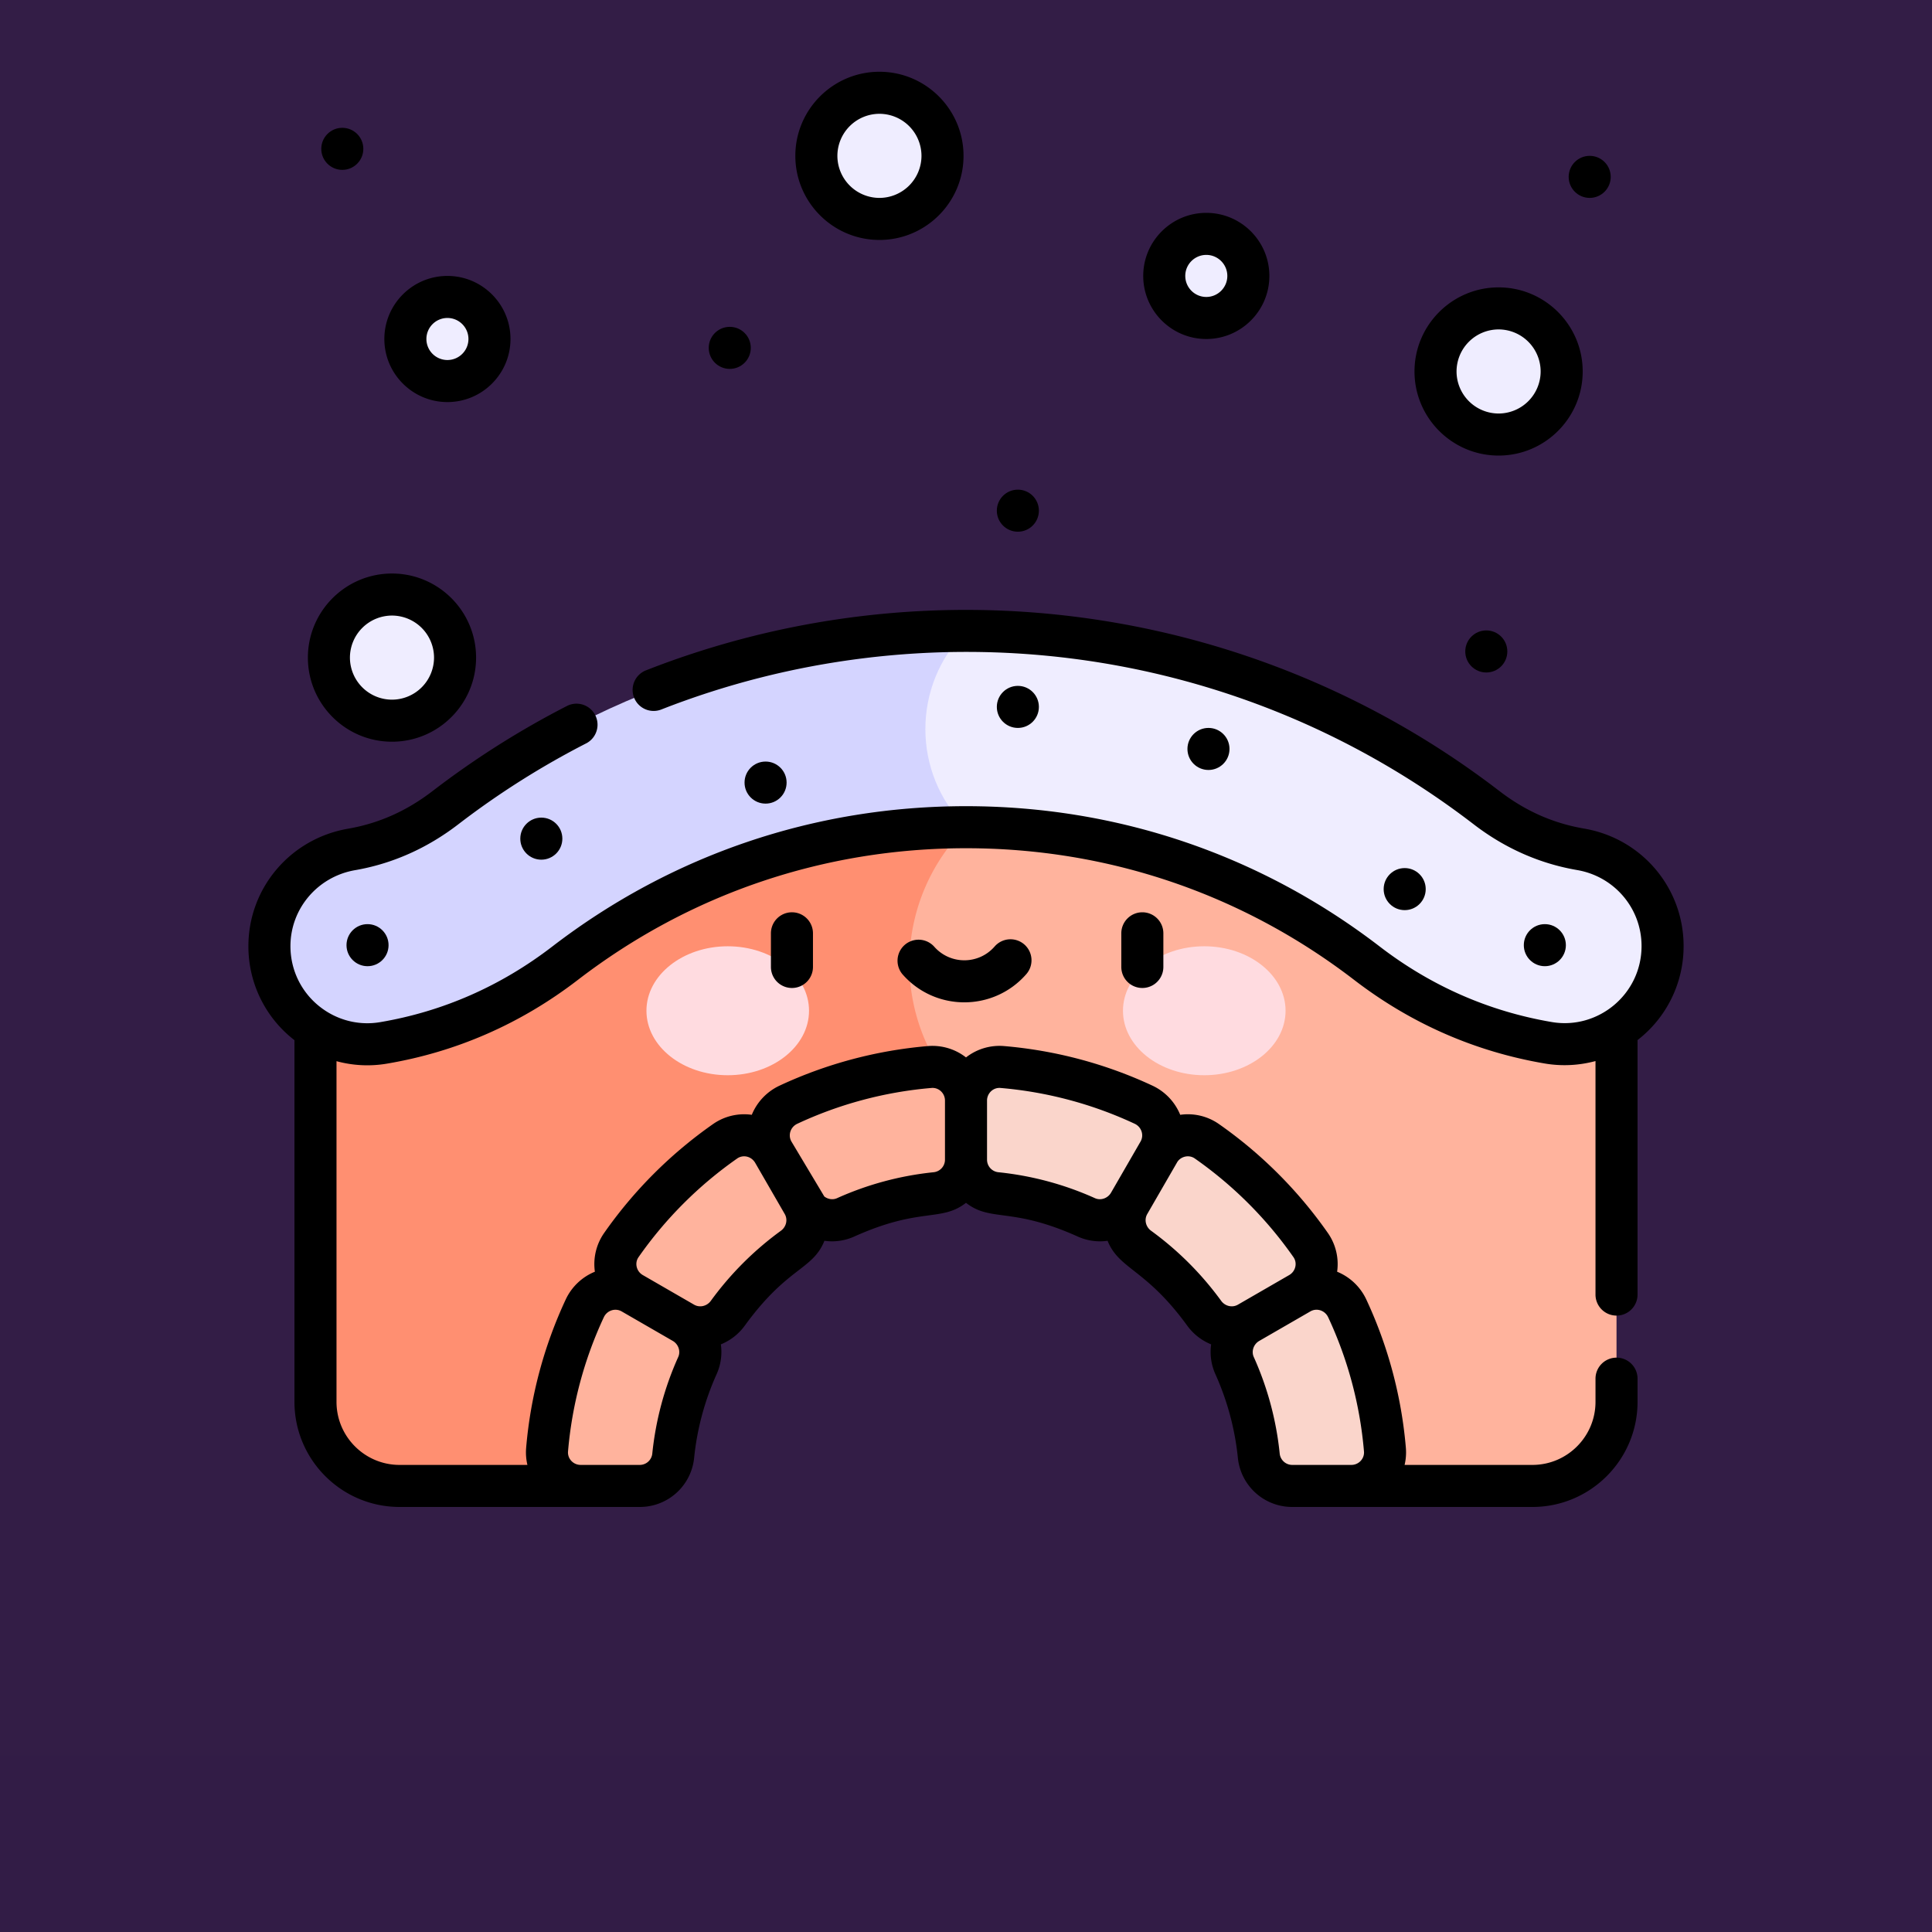 <svg xmlns="http://www.w3.org/2000/svg" width="466.667" height="466.667" viewBox="0 0 350 350"><rect x="0" y="0" width="350" height="350" fill="#808080" stroke="none"/><defs><clipPath id="a"><path d="M0 0h350v350H0z"/></clipPath></defs><g clip-path="url(#a)"><path fill="#321c46" d="M0 0h350v350H0z"/><clipPath id="b"><path fill="#fff" d="M0-14h350v350H0z"/></clipPath><g clip-path="url(#b)"><path fill="#331d46" d="M0-32h350v350H0z"/><path fill="#ffb39d" d="M258.471 160.409c-23.696-18.208-52.873-28.327-83.471-28.327l-15.234 17.773v49.522l15.234 9.5h33.762l36.053 60.314h32.799c8.414 0 15.234-6.82 15.234-15.234V172.24c-12.458 0-24.498-4.241-34.377-11.831"/><path fill="#ff8f71" d="M164.744 174.616A35.02 35.02 0 0 1 175 149.855v-17.773c-30.569 0-59.757 10.103-83.476 28.331-9.876 7.589-21.916 11.827-34.372 11.827v81.717c0 8.414 6.821 15.234 15.235 15.234h32.799l36.052-60.313H175v-9.501a35.02 35.02 0 0 1-10.256-24.761"/><path fill="#ffdbe0" d="M131.836 171.427c-8.133 0-14.727 5.229-14.727 11.68s6.594 11.68 14.727 11.68 14.726-5.23 14.726-11.68-6.593-11.68-14.726-11.68m86.328 0c-8.133 0-14.727 5.229-14.727 11.68s6.594 11.68 14.727 11.68 14.727-5.23 14.727-11.68-6.594-11.68-14.727-11.68"/><path fill="#fad5cb" d="M250.893 262.622a75.7 75.7 0 0 0-6.829-25.599c-1.52-3.258-5.479-4.542-8.592-2.745l-.009.005c3.076-1.775 4.016-5.815 1.98-8.724a76.6 76.6 0 0 0-18.811-18.81c-2.909-2.037-6.948-1.096-8.723 1.979l.005-.009c1.797-3.113.512-7.072-2.746-8.591a75.7 75.7 0 0 0-25.599-6.829c-3.539-.302-6.569 2.526-6.569 6.078l-4.57 5.298 4.57 5.417c0 3.128 2.37 5.74 5.483 6.059a53 53 0 0 1 16.317 4.384c2.85 1.282 6.21.142 7.772-2.564l-.033.057c-1.572 2.724-.791 6.167 1.753 8.017a53.8 53.8 0 0 1 11.855 11.854c1.85 2.545 5.293 3.326 8.017 1.753l.057-.032c-2.706 1.563-3.846 4.922-2.564 7.772a52.9 52.9 0 0 1 4.384 16.317 6.096 6.096 0 0 0 6.06 5.483h10.714c3.552-.001 6.38-3.03 6.078-6.57"/><path fill="#ffb39d" d="M168.431 193.299a75.7 75.7 0 0 0-25.599 6.828c-3.258 1.52-4.543 5.479-2.746 8.592l.005.009c-1.775-3.076-5.814-4.016-8.723-1.98a76.6 76.6 0 0 0-18.811 18.811c-2.036 2.909-1.096 6.948 1.98 8.724l-.009-.006c-3.113-1.797-7.072-.512-8.592 2.745a75.7 75.7 0 0 0-6.829 25.6c-.302 3.539 2.526 6.569 6.078 6.569H115.9a6.096 6.096 0 0 0 6.059-5.483 53 53 0 0 1 4.384-16.317c1.282-2.85.142-6.21-2.564-7.772l.057.032c2.725 1.574 6.167.792 8.018-1.753a53.8 53.8 0 0 1 11.854-11.854c2.544-1.85 3.326-5.293 1.753-8.017l-.032-.057c1.562 2.706 4.922 3.846 7.771 2.564a52.9 52.9 0 0 1 16.318-4.384 6.096 6.096 0 0 0 5.483-6.059v-10.715c-.001-3.552-3.031-6.379-6.57-6.077"/><path fill="#efedff" d="M286.35 153.863c-5.138-.88-11.038-2.927-17.05-7.547-26.278-20.192-59.123-32.007-94.3-32.007l-32.058 16.788L175 149.855c26.539 0 51.658 8.523 72.642 24.647 11.64 8.944 23.329 12.788 32.847 14.406 10.83 1.842 20.702-6.538 20.702-17.523 0-8.683-6.283-16.058-14.841-17.522"/><path fill="#d4d4ff" d="M175 114.309c-34.203 0-67.245 11.216-94.306 32.011-6.01 4.618-11.897 6.679-17.018 7.567-8.565 1.486-14.867 8.83-14.867 17.522 0 10.982 9.867 19.353 20.694 17.518 9.501-1.61 21.177-5.451 32.85-14.421 20.986-16.126 46.107-24.651 72.647-24.651-9.816-9.816-9.816-25.73 0-35.546"/><g fill="#efedff"><circle cx="71.012" cy="119.133" r="11.426" vector-effect="non-scaling-stroke"/><circle cx="271.484" cy="67.296" r="11.426" vector-effect="non-scaling-stroke"/><circle cx="159.318" cy="28.234" r="11.426" vector-effect="non-scaling-stroke"/><circle cx="81.055" cy="61.412" r="7.617" vector-effect="non-scaling-stroke"/><circle cx="218.532" cy="49.987" r="7.617" vector-effect="non-scaling-stroke"/></g><path d="M286.992 150.108c-5.632-.963-10.66-3.192-15.372-6.812-44.452-34.155-103.26-41.999-154.599-21.854a3.81 3.81 0 0 0-2.154 4.936 3.81 3.81 0 0 0 4.936 2.154c47.066-18.466 103.248-12.95 147.177 20.804 5.638 4.332 11.939 7.118 18.727 8.281 6.765 1.157 11.676 6.948 11.676 13.768 0 8.714-7.846 15.199-16.255 13.769-11.396-1.939-21.882-6.539-31.166-13.672-21.655-16.64-47.577-25.435-74.962-25.435s-53.31 8.796-74.968 25.439c-9.311 7.155-19.796 11.76-31.164 13.686a13.83 13.83 0 0 1-9.691-1.925c-4.108-2.578-6.56-7.004-6.56-11.838 0-6.802 4.925-12.593 11.71-13.769 6.759-1.172 13.046-3.965 18.687-8.3a151 151 0 0 1 23.25-14.708 3.81 3.81 0 0 0-3.468-6.782 159 159 0 0 0-24.423 15.45c-4.719 3.626-9.739 5.862-15.348 6.834C52.581 151.946 45 160.894 45 171.409a21.45 21.45 0 0 0 8.344 17.03v65.518c0 10.501 8.542 19.043 19.043 19.043H115.9a9.88 9.88 0 0 0 9.849-8.902 49 49 0 0 1 4.068-15.144 9.8 9.8 0 0 0 .774-5.408 10 10 0 0 0 4.343-3.407c7.768-10.681 12.251-10.009 14.42-15.357a9.8 9.8 0 0 0 5.408-.773c11.99-5.394 15.707-2.578 20.239-6.107 4.547 3.541 8.186.685 20.238 6.107a9.8 9.8 0 0 0 5.408.773c2.116 5.22 6.914 5.037 14.42 15.357a10 10 0 0 0 4.343 3.407 9.8 9.8 0 0 0 .774 5.408 49 49 0 0 1 4.068 15.144 9.88 9.88 0 0 0 9.849 8.902h43.513c10.501 0 19.043-8.542 19.043-19.043v-4.199a3.81 3.81 0 0 0-3.809-3.808 3.81 3.81 0 0 0-3.808 3.808v4.199c0 6.3-5.126 11.426-11.426 11.426h-23.158a9.8 9.8 0 0 0 .231-3.085 79.3 79.3 0 0 0-7.171-26.885 10 10 0 0 0-5.283-5.029 9.83 9.83 0 0 0-1.67-7.008 80.1 80.1 0 0 0-19.746-19.747 9.8 9.8 0 0 0-7.009-1.67 10 10 0 0 0-5.028-5.282 79.4 79.4 0 0 0-26.886-7.172 9.84 9.84 0 0 0-6.893 2.057 9.88 9.88 0 0 0-6.893-2.057 79.4 79.4 0 0 0-26.886 7.172 10 10 0 0 0-5.028 5.282 9.82 9.82 0 0 0-7.009 1.67 80.1 80.1 0 0 0-19.746 19.746 9.83 9.83 0 0 0-1.67 7.009 10 10 0 0 0-5.282 5.028 79.3 79.3 0 0 0-7.172 26.886 9.8 9.8 0 0 0 .231 3.085H72.387c-6.3 0-11.426-5.126-11.426-11.426v-61.715a21.2 21.2 0 0 0 9.178.44c12.608-2.136 24.227-7.235 34.535-15.156 20.315-15.611 44.633-23.862 70.326-23.862s50.009 8.25 70.321 23.858c10.279 7.899 21.896 12.992 34.529 15.141 3.084.525 6.219.358 9.189-.442v42.303a3.81 3.81 0 0 0 3.809 3.809 3.81 3.81 0 0 0 3.809-3.809v-46.106A21.46 21.46 0 0 0 305 171.384c0-10.541-7.574-19.489-18.008-21.276m-49.625 87.474.006-.003.004-.002c1.173-.679 2.659-.18 3.235 1.057a71.7 71.7 0 0 1 6.485 24.313c.111 1.306-.95 2.436-2.283 2.436H234.1a2.284 2.284 0 0 1-2.271-2.062 56.6 56.6 0 0 0-4.7-17.492c-.467-1.039-.031-2.316.993-2.909l9.241-5.335zm-29.532-17.646 5.377-9.313c.575-1.069 2.114-1.539 3.236-.754a72.5 72.5 0 0 1 17.874 17.875c.754 1.077.378 2.581-.764 3.241l-.003.002-.001.001-.004.002-.002.001-.002.001-.005.002q0 .002-.003.002-.002.003-.006.003-.002.004-.005.003l-.001.001-9.208 5.317h-.002l-.002.001-.055.032c-1.015.585-2.318.286-3.033-.695a57.5 57.5 0 0 0-12.694-12.694c-.981-.714-1.28-2.018-.697-3.028m-29.026-20.559c0-1.304 1.1-2.396 2.436-2.283a71.8 71.8 0 0 1 24.314 6.485c1.217.568 1.732 2.032 1.071 3.21l-.022.038-5.334 9.239-.001.002c-.592 1.024-1.869 1.462-2.909.993a56.7 56.7 0 0 0-17.492-4.699 2.284 2.284 0 0 1-2.062-2.271v-10.714zm-34.367 4.202a71.7 71.7 0 0 1 24.313-6.485c1.302-.113 2.436.947 2.436 2.283v10.714c0 1.174-.886 2.15-2.062 2.271a56.7 56.7 0 0 0-17.492 4.699c-.763.344-1.652.196-2.307-.309l-5.96-9.963c-.656-1.169-.157-2.637 1.072-3.21m-28.765 24.165a72.5 72.5 0 0 1 17.875-17.875c.988-.692 2.5-.493 3.267.805h-.001l5.344 9.257c.586 1.015.287 2.319-.694 3.033a57.5 57.5 0 0 0-12.695 12.695c-.715.982-2.019 1.279-3.029.697l-9.302-5.371c-1.145-.661-1.517-2.167-.765-3.241m-6.289 10.889c.572-1.227 2.053-1.738 3.244-1.052l7.282 4.204h.001l.011.007.017.01.048.027.011.008.04.022-.011-.007.027.017-.003-.002.01.006.129.074-.108-.063.138.08.062.036 1.589.917.006.004c1.021.594 1.456 1.869.988 2.907a56.7 56.7 0 0 0-4.699 17.492 2.28 2.28 0 0 1-2.271 2.062h-10.713c-1.332 0-2.394-1.129-2.283-2.436a71.8 71.8 0 0 1 6.485-24.313M71.012 134.367c8.4 0 15.234-6.834 15.234-15.234s-6.834-15.235-15.234-15.235-15.235 6.835-15.235 15.235 6.834 15.234 15.235 15.234m0-22.851a7.63 7.63 0 0 1 7.617 7.617 7.63 7.63 0 0 1-7.617 7.617 7.63 7.63 0 0 1-7.618-7.617 7.63 7.63 0 0 1 7.618-7.617M271.484 82.53c8.401 0 15.235-6.834 15.235-15.235s-6.834-15.234-15.235-15.234-15.234 6.834-15.234 15.234 6.834 15.235 15.234 15.235m0-22.852a7.63 7.63 0 0 1 7.618 7.617 7.63 7.63 0 0 1-7.618 7.617 7.63 7.63 0 0 1-7.617-7.617 7.63 7.63 0 0 1 7.617-7.617M159.318 43.469c8.4 0 15.234-6.834 15.234-15.235S167.718 13 159.318 13s-15.235 6.834-15.235 15.234 6.834 15.235 15.235 15.235m0-22.852a7.63 7.63 0 0 1 7.617 7.617 7.63 7.63 0 0 1-7.617 7.618 7.63 7.63 0 0 1-7.617-7.618 7.63 7.63 0 0 1 7.617-7.617M81.055 72.839c6.3 0 11.425-5.126 11.425-11.426s-5.125-11.426-11.425-11.426-11.426 5.126-11.426 11.426 5.126 11.426 11.426 11.426m0-15.235c2.1 0 3.808 1.708 3.808 3.809s-1.708 3.808-3.808 3.808a3.81 3.81 0 0 1-3.809-3.808 3.81 3.81 0 0 1 3.809-3.809m137.477 3.809c6.3 0 11.426-5.126 11.426-11.426s-5.126-11.426-11.426-11.426-11.426 5.126-11.426 11.426 5.125 11.426 11.426 11.426m0-15.235c2.1 0 3.809 1.709 3.809 3.809s-1.709 3.809-3.809 3.809-3.807-1.706-3.809-3.809 1.708-3.809 3.809-3.809"/><circle cx="184.395" cy="92.515" r="3.809" vector-effect="non-scaling-stroke"/><circle cx="184.395" cy="128.062" r="3.809" vector-effect="non-scaling-stroke"/><circle cx="138.691" cy="141.773" r="3.809" vector-effect="non-scaling-stroke"/><circle cx="98.066" cy="151.929" r="3.809" vector-effect="non-scaling-stroke"/><circle cx="66.582" cy="171.226" r="3.809" vector-effect="non-scaling-stroke"/><circle cx="218.926" cy="135.679" r="3.809" vector-effect="non-scaling-stroke"/><circle cx="254.473" cy="161.07" r="3.809" vector-effect="non-scaling-stroke"/><circle cx="279.863" cy="171.226" r="3.809" vector-effect="non-scaling-stroke"/><circle cx="287.988" cy="32.043" r="3.809" vector-effect="non-scaling-stroke"/><circle cx="269.257" cy="118.017" r="3.809" vector-effect="non-scaling-stroke"/><circle cx="62.012" cy="26.965" r="3.809" vector-effect="non-scaling-stroke"/><circle cx="132.203" cy="63.02" r="3.809" vector-effect="non-scaling-stroke"/><path d="M139.66 169.079v6.094a3.81 3.81 0 0 0 1.904 3.298 3.8 3.8 0 0 0 3.809 0 3.81 3.81 0 0 0 1.904-3.298v-6.094a3.81 3.81 0 0 0-1.904-3.298 3.8 3.8 0 0 0-3.809 0 3.81 3.81 0 0 0-1.904 3.298m63.476 0v6.094a3.81 3.81 0 0 0 1.904 3.299c1.179.68 2.631.68 3.81 0a3.81 3.81 0 0 0 1.904-3.299v-6.094a3.81 3.81 0 0 0-3.809-3.809 3.81 3.81 0 0 0-3.809 3.809m-22.948 2.386c-2.908 3.337-8.073 3.333-10.979-.001a3.81 3.81 0 0 0-5.742 5.005c5.958 6.835 16.539 6.801 22.464-.001a3.81 3.81 0 0 0-.37-5.373 3.81 3.81 0 0 0-5.373.37"/></g></g></svg>